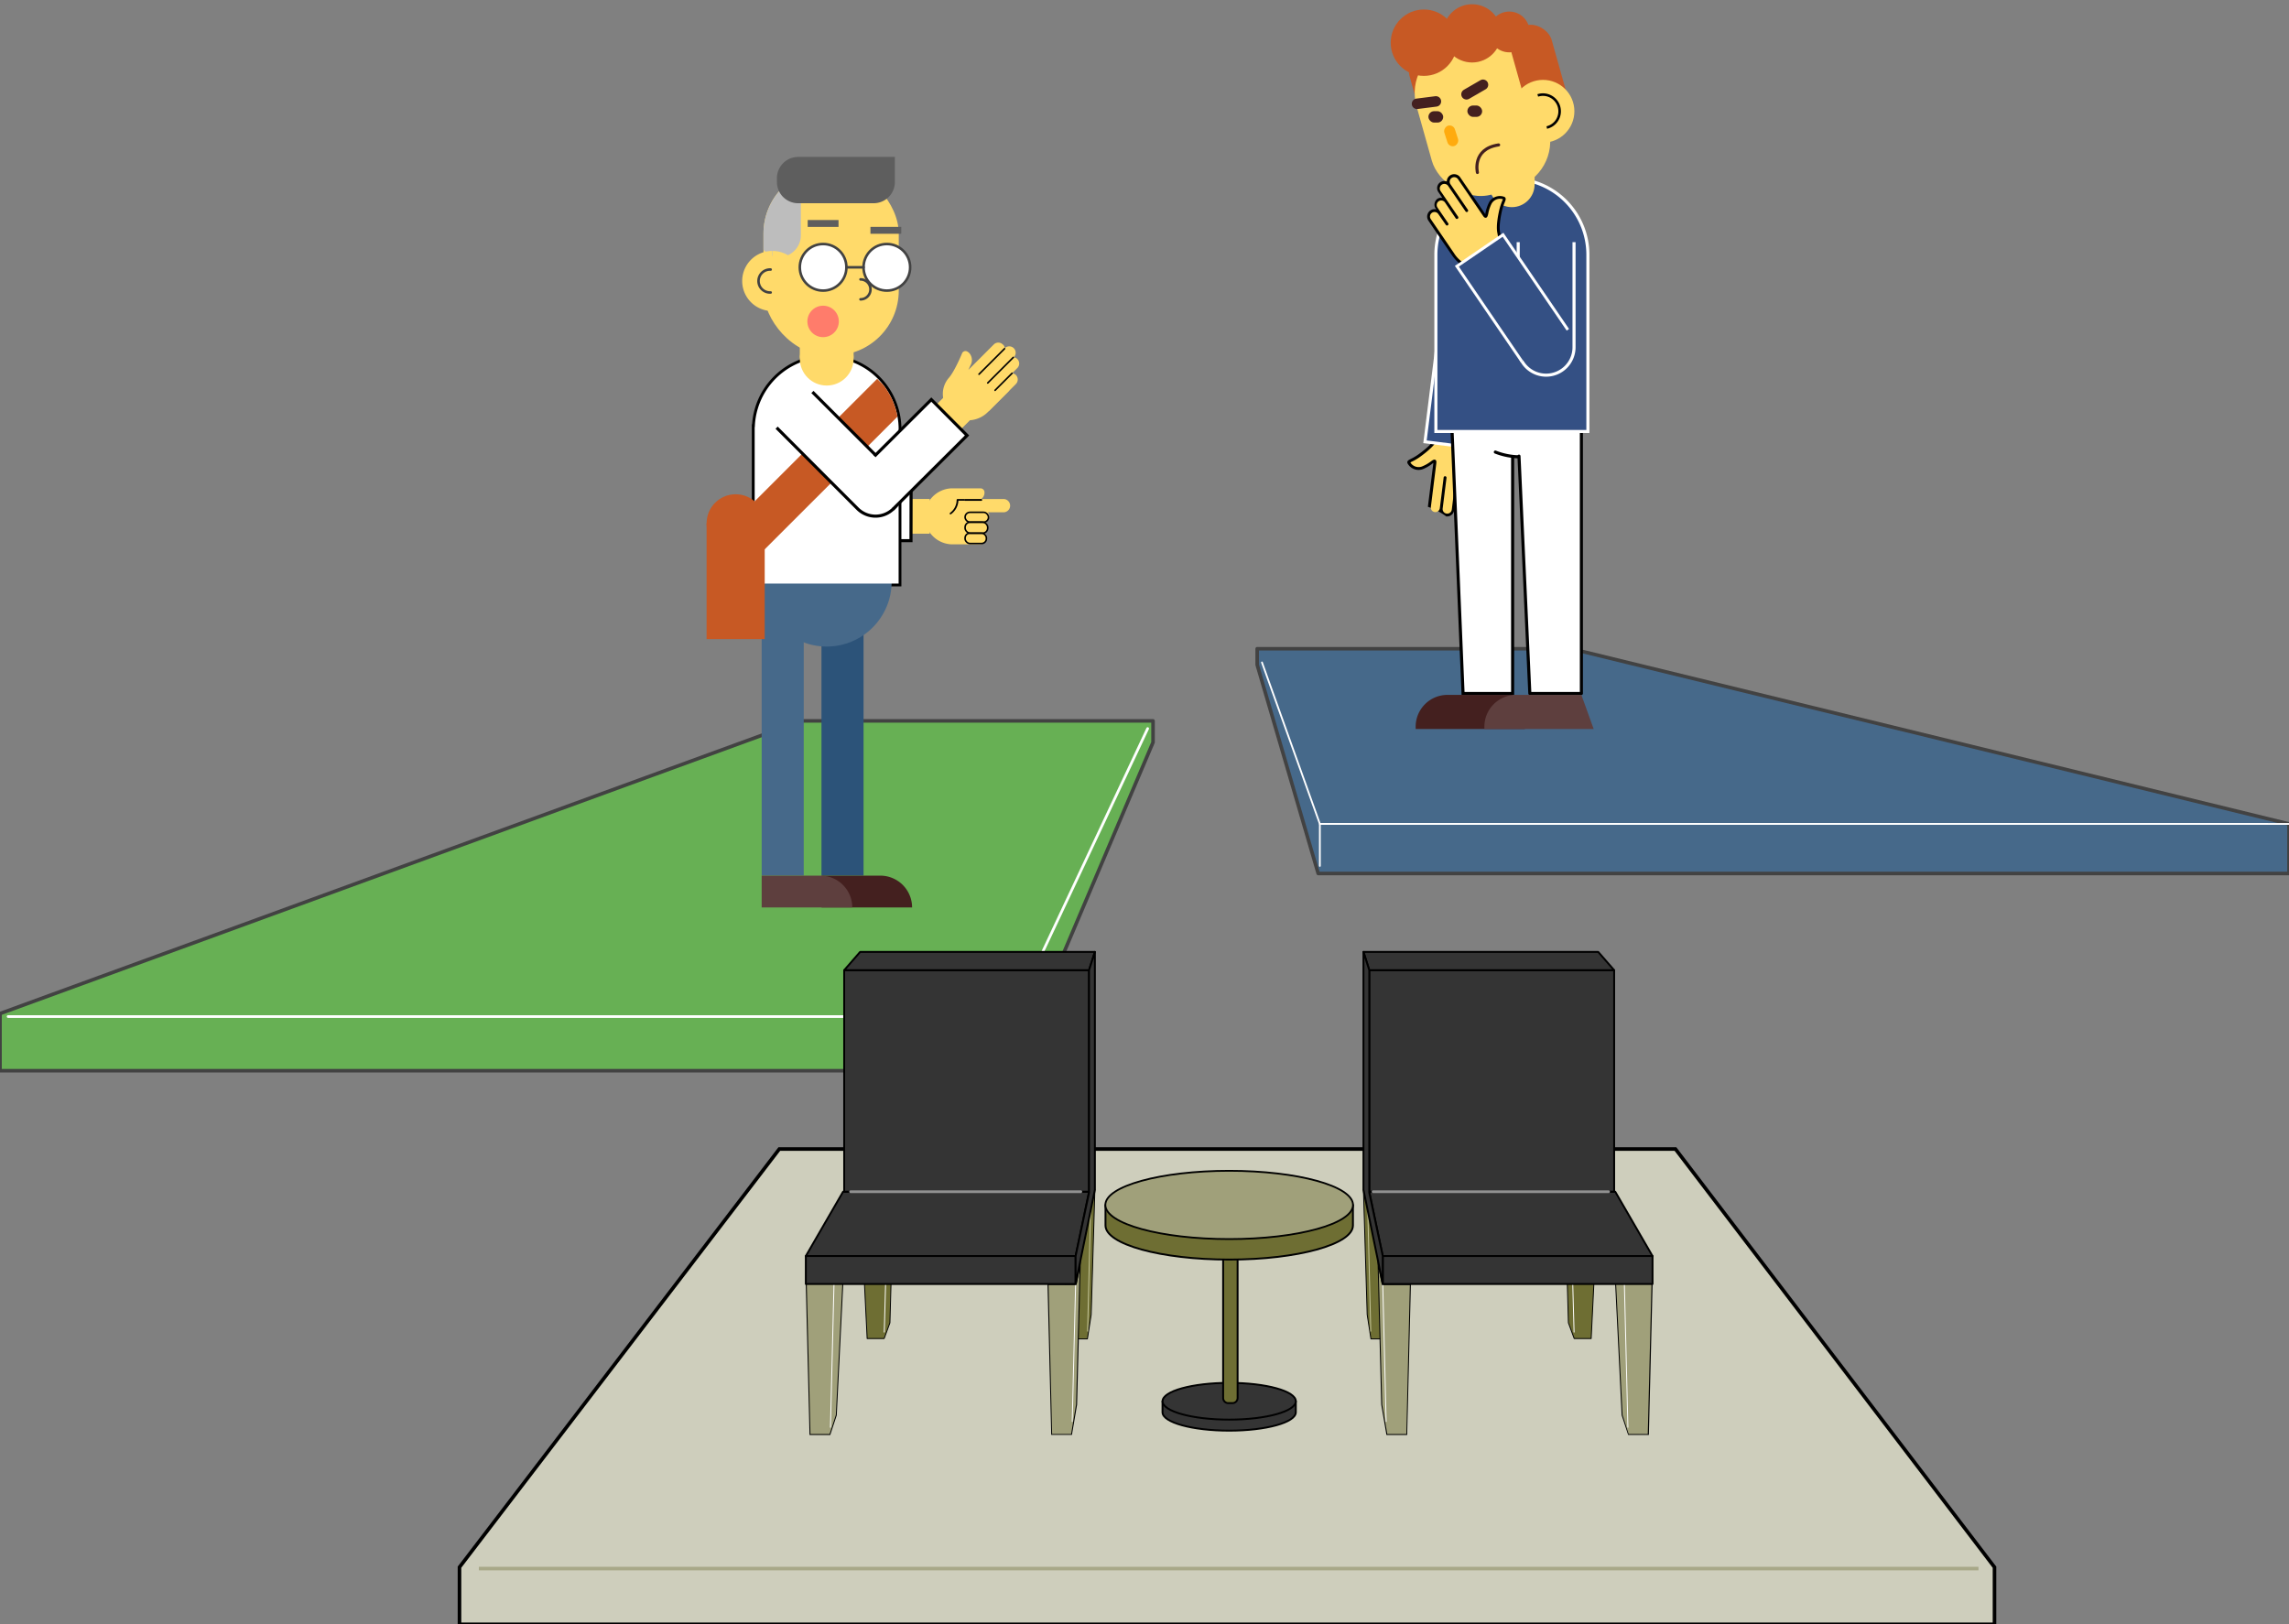 <svg id="圖層_1" data-name="圖層 1" xmlns="http://www.w3.org/2000/svg" xmlns:xlink="http://www.w3.org/1999/xlink" viewBox="0 0 647.51 459.56"><rect x="0" y="0" width="647.51" height="459.56" fill="#808080" stroke="none"/><defs><style>.cls-1,.cls-19,.cls-36,.cls-37,.cls-7{fill:#fff;}.cls-2{fill:#ffda6a;}.cls-3{fill:#67b054;}.cls-19,.cls-20,.cls-24,.cls-3{stroke:#424242;}.cls-19,.cls-20,.cls-23,.cls-24,.cls-25,.cls-26,.cls-28,.cls-29,.cls-3,.cls-30,.cls-31,.cls-32,.cls-33,.cls-34,.cls-37,.cls-39,.cls-41,.cls-5{stroke-linecap:round;stroke-linejoin:round;}.cls-24,.cls-3,.cls-4,.cls-6{stroke-width:1.01px;}.cls-4{fill:#cecebc;}.cls-23,.cls-29,.cls-31,.cls-33,.cls-34,.cls-36,.cls-37,.cls-38,.cls-4,.cls-7,.cls-8,.cls-9{stroke:#000;}.cls-13,.cls-35,.cls-36,.cls-38,.cls-4,.cls-42,.cls-6,.cls-7,.cls-8,.cls-9{stroke-miterlimit:10;}.cls-13,.cls-20,.cls-23,.cls-25,.cls-26,.cls-28,.cls-30,.cls-32,.cls-38,.cls-39,.cls-41,.cls-5,.cls-6,.cls-8,.cls-9{fill:none;}.cls-25,.cls-26,.cls-28,.cls-35,.cls-42,.cls-5{stroke:#fff;}.cls-5{stroke-width:0.76px;}.cls-6{stroke:#a8a888;}.cls-7{stroke-width:0.87px;}.cls-23,.cls-8{stroke-width:0.44px;}.cls-9{stroke-width:1.59px;}.cls-10{fill:#2c5379;}.cls-11,.cls-24{fill:#46698a;}.cls-12{clip-path:url(#clip-path);}.cls-13{stroke:#c75924;stroke-width:11.62px;}.cls-14{fill:#c75924;}.cls-15{fill:#44201f;}.cls-16{fill:#5e3f3e;}.cls-17{clip-path:url(#clip-path-2);}.cls-18{fill:#bdbdbd;}.cls-19,.cls-20{stroke-width:0.72px;}.cls-21{fill:#ff7c6b;}.cls-22{fill:#5e5e5e;}.cls-25{stroke-width:0.5px;}.cls-26,.cls-31,.cls-33{stroke-width:0.53px;}.cls-27,.cls-34{fill:#a0a07a;}.cls-28,.cls-29,.cls-30{stroke-width:0.26px;}.cls-29,.cls-33{fill:#6e6e33;}.cls-30{stroke:#c7c79a;}.cls-31{fill:#343434;}.cls-32{stroke:#919191;stroke-width:0.79px;}.cls-34{stroke-width:0.5px;}.cls-35,.cls-42{fill:#345084;}.cls-35,.cls-41{stroke-width:0.87px;}.cls-36,.cls-37{stroke-width:0.87px;}.cls-38{stroke-width:0.72px;}.cls-39,.cls-41{stroke:#44201f;}.cls-39{stroke-width:2.96px;}.cls-40{fill:#ffab0e;}.cls-42{stroke-width:0.81px;}</style><clipPath id="clip-path"><path class="cls-1" d="M213.52,120.83a20.35,20.35,0,0,1,40.68,0h0v.39c0,.13,0,.25,0,.38s0,.25,0,.38v43.13H213.48V120.83Z"/></clipPath><clipPath id="clip-path-2"><rect class="cls-2" x="215.98" y="47.73" width="38.27" height="52.81" rx="18.33" transform="translate(470.22 148.27) rotate(-180)"/></clipPath></defs><title>P#官網專題</title><polygon class="cls-3" points="326.17 203.96 226.64 203.96 0 286.77 0 302.93 286.79 302.93 326.17 210.02 326.17 203.96"/><polygon class="cls-4" points="473.95 325.09 220.45 325.09 129.98 443.4 129.98 459.56 564.2 459.56 564.2 443.4 473.95 325.09"/><polyline class="cls-5" points="2.29 287.61 286.36 287.61 324.65 206.13"/><line class="cls-6" x1="559.67" y1="443.79" x2="135.46" y2="443.79"/><path class="cls-7" d="M235.46,113.35v32.4a7.16,7.16,0,0,1-7.16,7.16h0a7.17,7.17,0,0,1-7.16-7.16v-32.4"/><path class="cls-2" d="M277.43,138.17H269A7.93,7.93,0,0,0,269,154h8.21a1.88,1.88,0,0,0,1.27-3.26,1.87,1.87,0,0,0,.36-3,1.88,1.88,0,0,0,1-1.65,1.92,1.92,0,0,0-.39-1.15H284a1.88,1.88,0,0,0,0-3.75h-6.43a2.18,2.18,0,0,0,.28-.25,2.14,2.14,0,0,0,.64-1.58A1.12,1.12,0,0,0,277.43,138.17Z"/><rect class="cls-2" x="249.65" y="137.66" width="9.83" height="16.86" transform="translate(108.47 400.65) rotate(-90)"/><polyline class="cls-7" points="235.04 138.6 257.73 138.65 257.7 152.97 228.08 152.91"/><path d="M272.78,141.45a.26.26,0,0,1,.26-.26h-2.18a.26.26,0,0,0-.25.26,4.51,4.51,0,0,1-1.86,3.65.25.25,0,0,0-.1.21.23.23,0,0,0,.05.15.24.24,0,0,0,.35,0,5,5,0,0,0,2.06-3.81H273A.26.26,0,0,1,272.78,141.45Z"/><path d="M273.63,141.7h0Z"/><path d="M277.84,141.45a.26.26,0,0,0-.26-.26H273a.26.26,0,0,0-.26.26.26.26,0,0,0,.26.25h4.54A.26.26,0,0,0,277.84,141.45Z"/><rect class="cls-8" x="273" y="144.94" width="6.63" height="2.79" rx="1.4"/><rect class="cls-8" x="273" y="147.74" width="6.4" height="3.11" rx="1.45"/><rect class="cls-8" x="273" y="150.85" width="6.03" height="2.92" rx="1.36"/><path class="cls-9" d="M213.51,120.83a20.35,20.35,0,0,1,40.68,0h0v.39c0,.13,0,.25,0,.38s0,.25,0,.38v43.13H213.47V120.83Z"/><rect class="cls-10" x="232.38" y="172.33" width="11.9" height="75.38" transform="translate(476.66 420.04) rotate(-180)"/><circle class="cls-11" cx="233.85" cy="164.55" r="18.38"/><path class="cls-1" d="M213.52,120.83a20.35,20.35,0,0,1,40.68,0h0v.39c0,.13,0,.25,0,.38s0,.25,0,.38v43.13H213.48V120.83Z"/><g class="cls-12"><line class="cls-13" x1="252.24" y1="111.29" x2="208.64" y2="154.88"/></g><rect class="cls-11" x="215.47" y="168.68" width="11.9" height="79.03" transform="translate(442.83 416.39) rotate(-180)"/><circle class="cls-14" cx="208.1" cy="148.06" r="8.22"/><rect class="cls-14" x="199.88" y="148.06" width="16.44" height="32.77" transform="translate(416.2 328.88) rotate(-180)"/><path class="cls-15" d="M232.38,247.71H258a0,0,0,0,1,0,0v9a0,0,0,0,1,0,0H241.41a9,9,0,0,1-9-9v0A0,0,0,0,1,232.38,247.71Z" transform="translate(490.42 504.45) rotate(-180)"/><path class="cls-16" d="M215.47,247.71h25.66a0,0,0,0,1,0,0v9a0,0,0,0,1,0,0H224.5a9,9,0,0,1-9-9v0A0,0,0,0,1,215.47,247.71Z" transform="translate(456.59 504.45) rotate(-180)"/><rect class="cls-2" x="226.25" y="93.97" width="15.22" height="7.24" transform="translate(467.72 195.19) rotate(-180)"/><rect class="cls-2" x="215.98" y="47.73" width="38.27" height="52.81" rx="18.33" transform="translate(470.22 148.27) rotate(-180)"/><g class="cls-17"><rect class="cls-18" x="214.2" y="51.04" width="12.35" height="21.7" rx="6.17"/></g><path class="cls-2" d="M218.45,71a8.5,8.5,0,0,0,0,17"/><path class="cls-2" d="M218.52,71a8.5,8.5,0,0,1,0,17"/><circle class="cls-19" cx="232.84" cy="75.63" r="6.59"/><circle class="cls-19" cx="250.87" cy="75.63" r="6.59"/><path class="cls-20" d="M218,76.26a3.25,3.25,0,1,0,0,6.49"/><line class="cls-20" x1="244.28" y1="75.63" x2="239.43" y2="75.63"/><path class="cls-20" d="M243.42,79.05a2.82,2.82,0,0,1,0,5.64"/><circle class="cls-2" cx="233.86" cy="101.47" r="7.61"/><circle class="cls-21" cx="232.84" cy="90.94" r="4.45"/><path class="cls-22" d="M225.78,44.43h21.37a6,6,0,0,1,6,6v1.1a6,6,0,0,1-6,6H219.79a0,0,0,0,1,0,0V50.41A6,6,0,0,1,225.78,44.43Z" transform="translate(472.93 101.93) rotate(-180)"/><rect class="cls-22" x="246.23" y="64.19" width="8.72" height="1.95"/><rect class="cls-22" x="228.48" y="62.25" width="8.72" height="1.95"/><path class="cls-7" d="M229.82,110.9l22.91,22.91a7.18,7.18,0,0,1,0,10.13h0a7.18,7.18,0,0,1-10.13,0L219.69,121"/><rect class="cls-2" x="260.1" y="112.87" width="9.83" height="16.86" transform="translate(366.64 394.47) rotate(-135)"/><path class="cls-2" d="M285.16,108.31a1.76,1.76,0,0,0-1.35-.53,1.8,1.8,0,0,0-.45-1.78,1.83,1.83,0,0,0-1.36-.52,1.8,1.8,0,0,0-.45-1.78,1.86,1.86,0,0,0-1.05-.51l3.17-3.18a1.8,1.8,0,0,0-2.55-2.55l-7.19,7.2.6-1.3a3,3,0,0,0-.33-3.46,3,3,0,0,0-.52-.41,1.06,1.06,0,0,0-.88-.12,1,1,0,0,0-.64.57h0s-2,4.88-3.65,6.85a6.94,6.94,0,0,0,.43,9.76,7.23,7.23,0,0,0,5.51,2.34,7.91,7.91,0,0,0,5.14-2.46l2.79-2.79,1.7-1.7,1.09-1.09A1.79,1.79,0,0,0,285.16,108.31Z"/><path class="cls-2" d="M279.58,116.44l7.79-7.79a1.81,1.81,0,0,0,0-2.55,1.86,1.86,0,0,0-1.05-.51l1.46-1.46a1.81,1.81,0,0,0,0-2.55,1.86,1.86,0,0,0-1-.51h0a1.8,1.8,0,1,0-2.55-2.55h0a1.8,1.8,0,0,0-.51-1"/><path class="cls-2" d="M283.17,98a1.1,1.1,0,0,1,0,1.56l-6.2,6.21a.35.35,0,0,0,.49.49l6.21-6.2,1-1a1.1,1.1,0,0,1,1.56,0,1.12,1.12,0,0,1,0,1.57l-1,1L279,107.79a.36.36,0,0,0,0,.49.35.35,0,0,0,.5,0l6.2-6.21a1.11,1.11,0,0,1,1.57,1.57l-2.06,2-.41.41-3.74,3.74a.35.35,0,0,0,0,.5.36.36,0,0,0,.49,0l3.74-3.74a1.1,1.1,0,1,1,1.56,1.56L279.09,116"/><rect class="cls-2" x="280.56" y="100.98" width="2.91" height="5.5" transform="translate(155.95 -169.03) rotate(45)"/><line class="cls-23" x1="276.94" y1="105.88" x2="284.17" y2="98.65"/><line class="cls-23" x1="279.41" y1="108.35" x2="286.64" y2="101.12"/><line class="cls-23" x1="281.48" y1="110.43" x2="286.29" y2="105.61"/><polyline class="cls-7" points="247.37 129.06 263.45 113.05 273.56 123.2 252.57 144.09"/><polygon class="cls-24" points="444.47 183.55 355.63 183.55 355.63 188.09 372.89 247.13 647.51 247.13 647.51 233.11 444.47 183.55"/><polyline class="cls-25" points="647.51 233.11 373.36 233.11 356.98 187.42"/><polyline class="cls-25" points="373.36 244.99 373.36 233.11 641.35 233.11"/><line class="cls-26" x1="283.6" y1="281.56" x2="283.6" y2="294.47"/><path class="cls-27" d="M460.65,405.85l-1.81-5.48-2.08-42.19,3.34,4a.1.1,0,0,0,.09,0l7.16.24-1.07,43.37Z"/><path d="M456.91,358.57l3.08,3.71a.3.3,0,0,0,.2.1l7,.22-1.07,43.12h-5.41L459,400.36l-2.07-41.79m-.3-.78,2.1,42.62,1.84,5.57h5.86l1.08-43.63-7.29-.24-3.59-4.32Z"/><line class="cls-28" x1="460.5" y1="403.82" x2="459.5" y2="363.28"/><polyline class="cls-29" points="444.25 339.82 442.62 336.6 443.67 374.25 445.31 378.71 450.11 378.71 452.22 336.01 444.25 336.01"/><polyline class="cls-29" points="385.69 336.6 386.75 371.94 387.81 378.81 393.67 378.81 394.72 336.11 386.75 336.11"/><path class="cls-27" d="M392.31,405.85l-1.44-8.46-1-39.77,1.16,5.69a.12.12,0,0,0,.13.1H399l-1.05,42.44Z"/><path d="M390,359.11l.87,4.22a.26.26,0,0,0,.26.22h7.69l-1,42.17h-5.38L391,397.4l-1-38.29m-.34-3,1.06,41.28L392.2,406h5.86l1.05-42.7h-8l-1.47-7.15Zm9.43,7.15h0Z"/><line class="cls-30" x1="387.76" y1="376.63" x2="386.76" y2="336.1"/><line class="cls-28" x1="444.25" y1="339.82" x2="445.27" y2="376.89"/><line class="cls-28" x1="392.11" y1="402.17" x2="391.15" y2="363.28"/><polygon class="cls-31" points="456.92 337.16 387.34 337.16 391.15 355.37 467.46 355.37 456.92 337.16"/><rect class="cls-31" x="387.34" y="274.49" width="69.27" height="62.66"/><rect class="cls-31" x="391.15" y="355.37" width="76.32" height="7.91"/><polygon class="cls-31" points="385.69 269.32 452.1 269.32 456.61 274.49 387.34 274.49 385.69 269.32"/><polygon class="cls-31" points="387.34 337.44 387.34 274.49 385.69 269.32 385.69 329.67 385.69 334.97 385.69 336.6 391.15 363.28 391.15 355.37 387.34 337.44"/><path class="cls-27" d="M229.13,405.85l-1.07-43.37,7.16-.24a.13.13,0,0,0,.1,0l3.34-4-2.09,42.23-1.8,5.44Z"/><path d="M238.51,358.57l-2.07,41.79-1.77,5.36h-5.41L228.2,362.6l7-.22a.3.3,0,0,0,.2-.1l3.09-3.71m.3-.78-3.59,4.32-7.29.24L229,406h5.86l1.84-5.57,2.11-42.62Z"/><line class="cls-28" x1="234.92" y1="403.82" x2="235.92" y2="363.28"/><polyline class="cls-29" points="251.16 339.82 252.8 336.6 251.74 374.25 250.11 378.71 245.3 378.71 243.2 336.01 251.16 336.01"/><polyline class="cls-29" points="309.72 336.6 308.67 371.94 307.6 378.81 301.75 378.81 300.69 336.11 308.66 336.11"/><path class="cls-27" d="M297.48,405.85l-1.05-42.44h7.84a.14.14,0,0,0,.13-.1l1.16-5.69-1,39.78-1.44,8.45Z"/><path d="M305.39,359.11l-1,38.25L303,405.72h-5.38l-1-42.17h7.7a.27.27,0,0,0,.26-.22l.86-4.22m.34-3-1.46,7.15h-8l1.05,42.7h5.86l1.46-8.57,1.06-41.28Z"/><line class="cls-30" x1="307.66" y1="376.63" x2="308.66" y2="336.1"/><line class="cls-28" x1="251.16" y1="339.82" x2="250.14" y2="376.89"/><line class="cls-28" x1="303.31" y1="402.17" x2="304.27" y2="363.28"/><polygon class="cls-31" points="238.49 337.16 308.07 337.16 304.27 355.37 227.95 355.37 238.49 337.16"/><rect class="cls-31" x="238.81" y="274.49" width="69.27" height="62.66" transform="translate(546.88 611.65) rotate(-180)"/><rect class="cls-31" x="227.95" y="355.37" width="76.32" height="7.91" transform="translate(532.22 718.65) rotate(-180)"/><polygon class="cls-31" points="309.72 269.32 243.31 269.32 238.81 274.49 308.07 274.49 309.72 269.32"/><polygon class="cls-31" points="308.07 337.44 308.07 274.49 309.72 269.32 309.72 329.67 309.72 334.97 309.72 336.6 304.27 363.28 304.27 355.37 308.07 337.44"/><line class="cls-32" x1="388.42" y1="337.16" x2="455.03" y2="337.16"/><line class="cls-32" x1="240.62" y1="337.16" x2="305.73" y2="337.16"/><path class="cls-31" d="M362.78,396.45c-3.44-1.26-8.91-2.08-15.07-2.08s-11.64.82-15.08,2.08h-3.78v3.12c0,2.87,8.44,5.2,18.86,5.2s18.85-2.33,18.85-5.2v-3.12Z"/><ellipse class="cls-31" cx="347.71" cy="396.45" rx="18.85" ry="5.2"/><path class="cls-33" d="M346,340.91h4.09a0,0,0,0,1,0,0v54.61a1.46,1.46,0,0,1-1.46,1.46h-1.17a1.46,1.46,0,0,1-1.46-1.46V340.91A0,0,0,0,1,346,340.91Z"/><path class="cls-33" d="M375.72,340.91c-6.39-2.34-16.56-3.86-28-3.86s-21.63,1.52-28,3.86h-7v5.8c0,5.33,15.68,9.66,35,9.66s35-4.33,35-9.66v-5.8Z"/><ellipse class="cls-34" cx="347.71" cy="340.91" rx="35.03" ry="9.66"/><path d="M411.3,144.58l.27-2.13a1.73,1.73,0,0,0,1.32.74,2.1,2.1,0,0,0,2-1.4,3,3,0,0,1,.09-.61,2.09,2.09,0,0,0,3.77-1l.39-3.06h0l.5-4,.57-4.54c.63-5-1.71-8.52-6.09-9.06-4.61-.58-6.78,2-8.43,4.84-.95,1.64-3.59,3.6-4.68,4.36a14.25,14.25,0,0,1-1.85,1.08c-.63.32-1,.51-1.06.92a.66.66,0,0,0,.06.36,3.53,3.53,0,0,0,4.27,1.68,11.24,11.24,0,0,0,2.89-1.69l.15-.1-1.55,12.41a19.13,19.13,0,0,1,5.18,2.72A2,2,0,0,0,411.3,144.58Z"/><path class="cls-2" d="M409.22,145.31a1.29,1.29,0,0,1-1.12-1.44l1.09-8.68a.41.41,0,0,0-.36-.45.4.4,0,0,0-.45.35l-1.08,8.68h0v0a1.28,1.28,0,1,1-2.54-.32L406.31,131c0-.22.09-.68-.25-.88s-.72,0-1.19.35l0,0A11,11,0,0,1,402.2,132a2.73,2.73,0,0,1-3.23-1.15,4.7,4.7,0,0,1,.58-.32,14.12,14.12,0,0,0,1.95-1.13c1.4-1,3.91-2.9,4.91-4.62,1.75-3,3.72-4.94,7.63-4.45a5.76,5.76,0,0,1,4.47,2.69,8.41,8.41,0,0,1,.91,5.47l-.57,4.54-.05.4-.83,6.68a1.29,1.29,0,1,1-2.55-.32l.47-3.76a.4.4,0,0,0-.35-.45.4.4,0,0,0-.45.35l-.62,4.94-.05.4a1.29,1.29,0,0,1-2.55-.32l.67-5.34a.41.41,0,0,0-.81-.1l-1,8.28-.05.4A1.3,1.3,0,0,1,409.22,145.31Z"/><polyline class="cls-35" points="410.45 66.16 403.1 124.99 418.77 126.95 426.12 68.12"/><polyline class="cls-36" points="427.89 107.71 427.89 196.2 413.87 196.2 410.39 113.22"/><path class="cls-1" d="M426.64,90.47a19.39,19.39,0,1,1,0,38.78"/><path class="cls-37" d="M444.69,109.86c0,10.71-3.86,19.39-14.57,19.39A19.39,19.39,0,0,1,423,127.9"/><polyline class="cls-37" points="447.34 108.4 447.34 196.2 432.76 196.2 429.69 129.05"/><path class="cls-35" d="M427.67,50.57a21.51,21.51,0,0,1,21.51,21.51v50h-43v-50A21.51,21.51,0,0,1,427.67,50.57Z"/><path class="cls-15" d="M431.37,206.26H400.46v-.66a9,9,0,0,1,9-9h18.44Z"/><path class="cls-16" d="M450.82,206.26H419.9v-.66a9,9,0,0,1,9-9h18.44Z"/><path class="cls-35" d="M429.47,68.52V98.24a7.89,7.89,0,0,0,7.89,7.9h0a7.89,7.89,0,0,0,7.9-7.9V68.52"/><circle class="cls-2" cx="427.67" cy="52.17" r="6.44"/><rect class="cls-2" x="421.23" y="43.97" width="12.88" height="8.2"/><rect class="cls-14" x="400.08" y="17.42" width="6.87" height="16.92" rx="2.76" transform="translate(8.06 110.18) rotate(-15.7)"/><rect class="cls-2" x="402.23" y="11.3" width="34.25" height="43.6" rx="13.77" transform="translate(6.69 114.74) rotate(-15.7)"/><circle class="cls-14" cx="402.79" cy="12.08" r="9.39"/><circle class="cls-14" cx="416.43" cy="9.44" r="8.24"/><circle class="cls-14" cx="426.94" cy="9.04" r="5.77"/><rect class="cls-14" x="429.19" y="6.67" width="11.92" height="26.33" rx="5.96" transform="translate(10.87 118.52) rotate(-15.7)"/><circle class="cls-2" cx="436.48" cy="31.48" r="8.88"/><path class="cls-38" d="M435,27a4.72,4.72,0,1,1,2.55,9.08"/><line class="cls-39" x1="419.51" y1="23.98" x2="414.84" y2="26.68"/><line class="cls-39" x1="406.19" y1="28.69" x2="400.84" y2="29.37"/><rect class="cls-40" x="407.53" y="36.86" width="6.02" height="3.14" rx="1.57" transform="translate(499.56 441.04) rotate(-107.82)"/><rect class="cls-15" x="415.09" y="29.85" width="4.18" height="3.22" rx="1.61"/><rect class="cls-15" x="404.07" y="31.46" width="4.18" height="3.22" rx="1.61"/><path class="cls-41" d="M423.93,41c-7.61,1.13-6,7.8-6,7.8"/><path d="M406.78,54.18S408,56,408,56a1.75,1.75,0,0,0-1.48.32,2.11,2.11,0,0,0-.59,2.39c.37.53.35.52.34.52a2.06,2.06,0,0,0-1.64.31,2.1,2.1,0,0,0-.55,2.91L405.8,65h0l2.28,3.34,2.59,3.78c2.86,4.2,6.91,5.26,10.56,2.77,3.84-2.62,3.76-6,3.11-9.22-.37-1.86.31-5.07.62-6.36a14.52,14.52,0,0,1,.67-2c.26-.66.42-1,.19-1.39a.61.61,0,0,0-.29-.23,3.53,3.53,0,0,0-4.31,1.56,11.69,11.69,0,0,0-1.05,3.18s0,.11,0,.18L413.08,50.2a2.09,2.09,0,0,0-3.82,1.14,2.09,2.09,0,0,0-1.86.24A2,2,0,0,0,406.78,54.18Z"/><path class="cls-2" d="M407.85,52.25a1.3,1.3,0,0,1,1.79.34l4.93,7.22a.4.4,0,1,0,.67-.45l-4.93-7.23h0l0,0a1.28,1.28,0,1,1,2.12-1.45l7.12,10.43c.13.18.39.57.78.5s.51-.51.65-1.05v0a10.77,10.77,0,0,1,.95-2.92,2.73,2.73,0,0,1,3.19-1.28c0,.15-.14.39-.23.62a16,16,0,0,0-.71,2.14c-.4,1.67-1,4.77-.62,6.71.68,3.43.48,6.17-2.78,8.39a5.78,5.78,0,0,1-5.13.94,8.48,8.48,0,0,1-4.31-3.49l-2.58-3.79-.22-.33-3.8-5.56a1.28,1.28,0,0,1,2.12-1.45L409,63.62a.39.39,0,0,0,.56.11.4.4,0,0,0,.11-.56l-2.81-4.11-.22-.34a1.28,1.28,0,1,1,2.12-1.44l3,4.44a.41.41,0,1,0,.67-.46l-4.7-6.89-.23-.33A1.29,1.29,0,0,1,407.85,52.25Z"/><polyline class="cls-42" points="443.52 93.31 425.17 66.42 412.12 75.33 430.48 102.22"/></svg>
